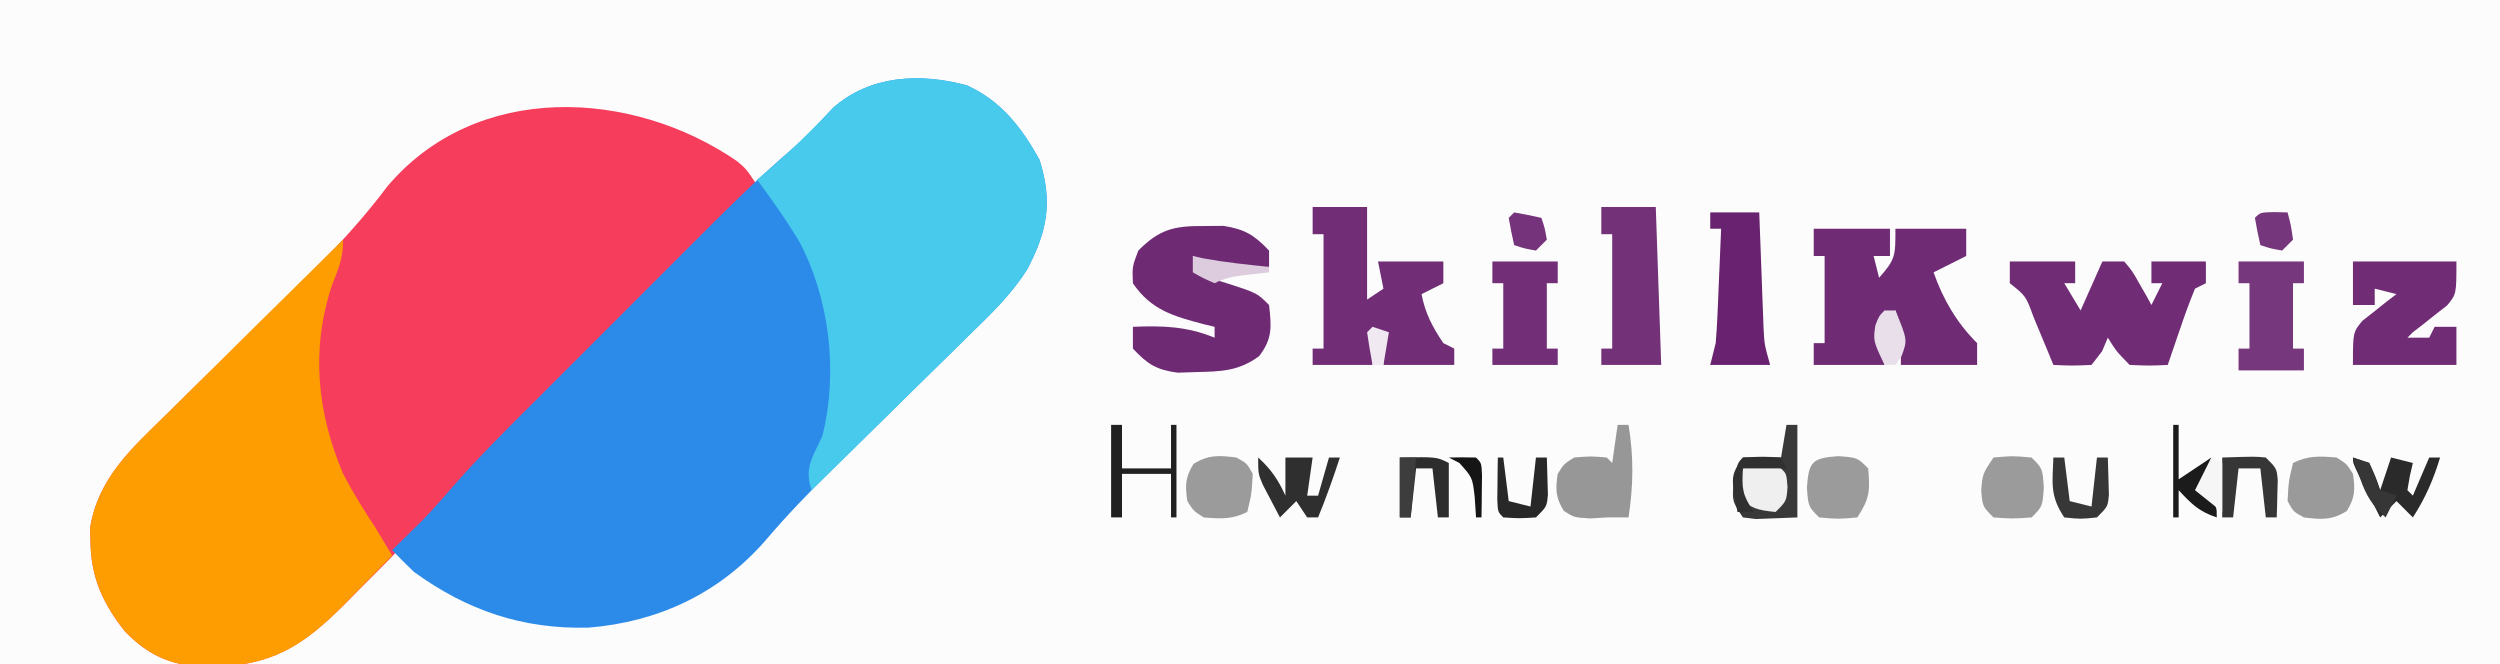 <?xml version="1.0" encoding="UTF-8"?>
<svg version="1.1" xmlns="http://www.w3.org/2000/svg" width="459" height="122">
<rect width="100%" height="100%" fill="#808080" stroke="none"/>
<path d="M0 0 C151.47 0 302.94 0 459 0 C459 40.26 459 80.52 459 122 C307.53 122 156.06 122 0 122 C0 81.74 0 41.48 0 0 Z " fill="#FDFCFD" transform="translate(0,0)"/>
<path d="M0 0 C1.707 1.43 1.707 1.43 3.707 4.43 C3.008 5.126 2.31 5.822 1.59 6.54 C-5.018 13.127 -11.623 19.718 -18.226 26.311 C-21.62 29.7 -25.015 33.087 -28.412 36.473 C-31.695 39.745 -34.976 43.02 -38.254 46.296 C-39.501 47.541 -40.748 48.785 -41.997 50.028 C-47.812 55.819 -53.594 61.578 -58.922 67.828 C-62.187 71.642 -65.809 75.131 -69.355 78.68 C-70.132 79.469 -70.909 80.257 -71.709 81.07 C-79.763 89.145 -85.48 92.78 -97.093 92.887 C-103.489 92.747 -107.723 91.042 -112.293 86.43 C-116.287 81.411 -118.575 76.563 -118.668 70.117 C-118.696 69.234 -118.725 68.351 -118.754 67.441 C-117.34 58.203 -110.968 52.597 -104.559 46.375 C-103.596 45.425 -102.634 44.474 -101.674 43.522 C-99.154 41.028 -96.622 38.546 -94.088 36.067 C-90.045 32.11 -86.015 28.14 -81.992 24.163 C-80.601 22.792 -79.203 21.429 -77.805 20.066 C-72.845 15.181 -68.341 10.203 -64.158 4.633 C-47.784 -14.708 -19.227 -13.199 0 0 Z " fill="#F63D5C" transform="translate(135.293,29.57)"/>
<path d="M0 0 C6.319 2.83 10.107 7.794 13.398 13.719 C15.781 21.396 14.87 26.614 11.187 33.683 C8.221 38.427 4.318 42.138 0.312 46.008 C-1.017 47.323 -1.017 47.323 -2.373 48.665 C-4.713 50.976 -7.062 53.276 -9.418 55.57 C-12.727 58.799 -16.017 62.047 -19.308 65.294 C-21.055 67.014 -22.805 68.731 -24.561 70.443 C-28.877 74.672 -33.018 78.963 -36.931 83.57 C-45.4 93.286 -56.64 98.565 -69.484 99.582 C-81.563 99.87 -91.683 96.44 -101.477 89.344 C-102.838 88.039 -104.179 86.712 -105.477 85.344 C-104.98 84.859 -104.484 84.374 -103.973 83.875 C-103.293 83.205 -102.614 82.534 -101.914 81.844 C-100.922 80.869 -100.922 80.869 -99.91 79.875 C-98.043 77.933 -96.303 75.978 -94.561 73.93 C-89.537 68.175 -84.104 62.827 -78.699 57.434 C-77.562 56.296 -76.426 55.158 -75.289 54.021 C-72.918 51.648 -70.545 49.277 -68.171 46.908 C-65.148 43.89 -62.129 40.868 -59.111 37.844 C-56.768 35.497 -54.423 33.153 -52.076 30.81 C-50.963 29.697 -49.85 28.584 -48.739 27.47 C-43.316 22.038 -37.89 16.661 -32.034 11.688 C-29.338 9.361 -26.957 6.743 -24.531 4.141 C-17.644 -1.882 -8.626 -2.286 0 0 Z " fill="#2C8BE9" transform="translate(177.477,15.656)"/>
<path d="M0 0 C0 3.319 -0.791 5.176 -2 8.25 C-5.971 20.008 -4.805 31.671 0 43 C1.818 46.47 3.843 49.733 6 53 C7.007 54.663 8.008 56.328 9 58 C6.633 60.425 4.255 62.838 1.875 65.25 C1.21 65.932 0.545 66.614 -0.141 67.316 C-7.854 75.105 -13.672 78.355 -24.8 78.458 C-31.196 78.317 -35.43 76.612 -40 72 C-43.994 66.982 -46.282 62.134 -46.375 55.688 C-46.403 54.804 -46.432 53.921 -46.461 53.012 C-45.058 43.848 -38.763 38.227 -32.422 32.031 C-31.495 31.11 -30.569 30.189 -29.614 29.241 C-27.17 26.812 -24.714 24.395 -22.256 21.981 C-19.741 19.508 -17.238 17.023 -14.734 14.539 C-9.834 9.681 -4.921 4.837 0 0 Z " fill="#FE9D02" transform="translate(63,44)"/>
<path d="M0 0 C6.319 2.83 10.107 7.794 13.398 13.719 C15.788 21.42 14.854 26.618 11.163 33.706 C8.31 38.297 4.589 41.89 0.723 45.633 C-0.114 46.462 -0.95 47.291 -1.812 48.146 C-4.459 50.766 -7.124 53.367 -9.789 55.969 C-11.598 57.753 -13.406 59.538 -15.213 61.324 C-19.621 65.678 -24.043 70.016 -28.477 74.344 C-29.875 70.148 -28.249 68.298 -26.477 64.344 C-23.56 52.637 -25.145 39.089 -30.852 28.469 C-33.194 24.616 -35.784 20.959 -38.477 17.344 C-37.992 16.931 -37.507 16.519 -37.008 16.094 C-32.609 12.304 -28.49 8.389 -24.531 4.141 C-17.644 -1.882 -8.626 -2.286 0 0 Z " fill="#48CAED" transform="translate(177.477,15.656)"/>
<path d="M0 0 C4.62 0 9.24 0 14 0 C14 1.65 14 3.3 14 5 C13.01 5 12.02 5 11 5 C11.33 6.32 11.66 7.64 12 9 C15.028 5.594 15 4.982 15 0 C19.29 0 23.58 0 28 0 C28 1.65 28 3.3 28 5 C26.02 5.99 24.04 6.98 22 8 C23.756 12.976 26.256 17.256 30 21 C30 22.32 30 23.64 30 25 C25.38 25 20.76 25 16 25 C16 23.02 16 21.04 16 19 C15.561 16.734 15.561 16.734 15 15 C14.01 15.66 13.02 16.32 12 17 C12.33 19.64 12.66 22.28 13 25 C8.71 25 4.42 25 0 25 C0 23.68 0 22.36 0 21 C0.66 21 1.32 21 2 21 C2 15.72 2 10.44 2 5 C1.34 5 0.68 5 0 5 C0 3.35 0 1.7 0 0 Z " fill="#6F2C75" transform="translate(333,42)"/>
<path d="M0 0 C1.196 -0.01 2.393 -0.021 3.625 -0.031 C7.559 0.588 9.265 1.641 12 4.5 C12 5.49 12 6.48 12 7.5 C2.59 7.869 2.59 7.869 -2 5.5 C-1.67 6.49 -1.34 7.48 -1 8.5 C1.489 9.678 1.489 9.678 4.438 10.562 C9.805 12.305 9.805 12.305 12 14.5 C12.442 18.481 12.663 20.631 10.188 23.875 C6.452 26.65 3.158 26.714 -1.375 26.812 C-2.496 26.85 -3.618 26.887 -4.773 26.926 C-8.688 26.409 -10.319 25.367 -13 22.5 C-13 21.18 -13 19.86 -13 18.5 C-7.561 18.282 -3.129 18.396 2 20.5 C2 19.84 2 19.18 2 18.5 C1.336 18.341 0.672 18.183 -0.012 18.02 C-5.493 16.571 -9.68 15.422 -13 10.5 C-13.125 7.438 -13.125 7.438 -12 4.5 C-8.135 0.6 -5.427 -0.047 0 0 Z " fill="#6F2A74" transform="translate(221,41.5)"/>
<path d="M0 0 C3.3 0 6.6 0 10 0 C10 5.61 10 11.22 10 17 C10.99 16.34 11.98 15.68 13 15 C12.67 13.35 12.34 11.7 12 10 C15.96 10 19.92 10 24 10 C24 11.32 24 12.64 24 14 C22.02 14.99 22.02 14.99 20 16 C20.646 19.489 22.019 22.068 24 25 C24.66 25.33 25.32 25.66 26 26 C26 26.99 26 27.98 26 29 C21.71 29 17.42 29 13 29 C13 27.02 13 25.04 13 23 C12.34 23 11.68 23 11 23 C11 24.98 11 26.96 11 29 C7.37 29 3.74 29 0 29 C0 28.01 0 27.02 0 26 C0.66 26 1.32 26 2 26 C2 19.07 2 12.14 2 5 C1.34 5 0.68 5 0 5 C0 3.35 0 1.7 0 0 Z " fill="#712E77" transform="translate(241,38)"/>
<path d="M0 0 C3.96 0 7.92 0 12 0 C12 1.32 12 2.64 12 4 C11.34 4 10.68 4 10 4 C10.99 5.65 11.98 7.3 13 9 C14.32 6.03 15.64 3.06 17 0 C18.32 0 19.64 0 21 0 C22.484 1.75 22.484 1.75 23.75 4 C24.178 4.742 24.606 5.485 25.047 6.25 C25.361 6.827 25.676 7.405 26 8 C26.66 6.68 27.32 5.36 28 4 C27.34 4 26.68 4 26 4 C26 2.68 26 1.36 26 0 C29.3 0 32.6 0 36 0 C36 1.32 36 2.64 36 4 C35.34 4.33 34.68 4.66 34 5 C33.042 7.349 32.182 9.662 31.375 12.062 C31.146 12.726 30.916 13.389 30.68 14.072 C30.113 15.713 29.556 17.356 29 19 C25.652 19.156 25.652 19.156 22 19 C19.562 16.5 19.562 16.5 18 14 C17.474 15.238 17.474 15.238 16.938 16.5 C15.978 17.738 15.978 17.738 15 19 C11.379 19.156 11.379 19.156 8 19 C7.59 18.001 7.18 17.002 6.758 15.973 C6.214 14.669 5.67 13.366 5.125 12.062 C4.856 11.403 4.586 10.744 4.309 10.064 C2.953 6.354 2.953 6.354 0 4 C0 2.68 0 1.36 0 0 Z " fill="#702C75" transform="translate(369,48)"/>
<path d="M0 0 C6.27 0 12.54 0 19 0 C19 6 19 6 17.285 8.082 C16.552 8.653 15.818 9.224 15.062 9.812 C14.332 10.396 13.601 10.98 12.848 11.582 C12.238 12.05 11.628 12.518 11 13 C10.67 13.33 10.34 13.66 10 14 C11.32 14 12.64 14 14 14 C14.33 13.34 14.66 12.68 15 12 C16.32 12 17.64 12 19 12 C19 14.31 19 16.62 19 19 C12.73 19 6.46 19 0 19 C0 13 0 13 1.75 10.883 C2.493 10.303 3.235 9.723 4 9.125 C4.742 8.529 5.485 7.934 6.25 7.32 C6.827 6.885 7.405 6.449 8 6 C6.68 5.67 5.36 5.34 4 5 C4 5.99 4 6.98 4 8 C2.68 8 1.36 8 0 8 C0 5.36 0 2.72 0 0 Z " fill="#702C75" transform="translate(432,48)"/>
<path d="M0 0 C3.3 0 6.6 0 10 0 C10.33 9.57 10.66 19.14 11 29 C7.37 29 3.74 29 0 29 C0 28.01 0 27.02 0 26 C0.66 26 1.32 26 2 26 C2 19.07 2 12.14 2 5 C1.34 5 0.68 5 0 5 C0 3.35 0 1.7 0 0 Z " fill="#733178" transform="translate(294,38)"/>
<path d="M0 0 C2.97 0 5.94 0 9 0 C9.025 0.706 9.05 1.412 9.076 2.14 C9.192 5.343 9.315 8.547 9.438 11.75 C9.477 12.861 9.516 13.972 9.557 15.117 C9.619 16.722 9.619 16.722 9.684 18.359 C9.72 19.344 9.757 20.328 9.795 21.343 C9.945 24.254 9.945 24.254 11 28 C7.37 28 3.74 28 0 28 C0.33 26.68 0.66 25.36 1 24 C1.143 22.341 1.245 20.679 1.316 19.016 C1.358 18.081 1.4 17.146 1.443 16.184 C1.483 15.216 1.522 14.247 1.562 13.25 C1.606 12.266 1.649 11.283 1.693 10.27 C1.799 7.846 1.901 5.423 2 3 C1.34 3 0.68 3 0 3 C0 2.01 0 1.02 0 0 Z " fill="#69226F" transform="translate(314,39)"/>
<path d="M0 0 C3.96 0 7.92 0 12 0 C12 1.32 12 2.64 12 4 C11.34 4 10.68 4 10 4 C10 7.96 10 11.92 10 16 C10.66 16 11.32 16 12 16 C12 17.32 12 18.64 12 20 C8.04 20 4.08 20 0 20 C0 18.68 0 17.36 0 16 C0.66 16 1.32 16 2 16 C2 12.04 2 8.08 2 4 C1.34 4 0.68 4 0 4 C0 2.68 0 1.36 0 0 Z " fill="#77377C" transform="translate(411,48)"/>
<path d="M0 0 C3.96 0 7.92 0 12 0 C12 1.32 12 2.64 12 4 C11.34 4 10.68 4 10 4 C10 7.96 10 11.92 10 16 C10.66 16 11.32 16 12 16 C12 16.99 12 17.98 12 19 C8.04 19 4.08 19 0 19 C0 18.01 0 17.02 0 16 C0.66 16 1.32 16 2 16 C2 12.04 2 8.08 2 4 C1.34 4 0.68 4 0 4 C0 2.68 0 1.36 0 0 Z " fill="#722F77" transform="translate(274,48)"/>
<path d="M0 0 C0.66 0 1.32 0 2 0 C2.97 5.93 2.893 11.064 2 17 C0.68 17 -0.64 17 -2 17 C-3.011 17.062 -4.021 17.124 -5.062 17.188 C-8 17 -8 17 -9.875 15.812 C-11.407 13.345 -11.428 11.855 -11 9 C-9.875 7.188 -9.875 7.188 -8 6 C-4.875 5.75 -4.875 5.75 -2 6 C-1.67 6.33 -1.34 6.66 -1 7 C-0.67 4.69 -0.34 2.38 0 0 Z " fill="#979797" transform="translate(297,78)"/>
<path d="M0 0 C0.66 0 1.32 0 2 0 C2 5.61 2 11.22 2 17 C0.391 17.062 -1.218 17.124 -2.875 17.188 C-3.78 17.222 -4.685 17.257 -5.617 17.293 C-6.797 17.148 -6.797 17.148 -8 17 C-10 14 -10 14 -9.688 10.375 C-9 7 -9 7 -8 6 C-5.667 5.959 -3.333 5.958 -1 6 C-0.67 4.02 -0.34 2.04 0 0 Z " fill="#393939" transform="translate(328,78)"/>
<path d="M0 0 C1.875 1.188 1.875 1.188 3 3 C3.428 5.855 3.407 7.345 1.875 9.812 C-0.872 11.552 -2.818 11.398 -6 11 C-7.938 9.938 -7.938 9.938 -9 8 C-8.812 4.375 -8.812 4.375 -8 1 C-5.201 -0.399 -3.095 -0.253 0 0 Z " fill="#9A9A9A" transform="translate(429,84)"/>
<path d="M0 0 C1.938 1.062 1.938 1.062 3 3 C2.812 6.625 2.812 6.625 2 10 C-0.799 11.399 -2.905 11.253 -6 11 C-7.875 9.812 -7.875 9.812 -9 8 C-9.428 5.145 -9.407 3.655 -7.875 1.188 C-5.128 -0.552 -3.182 -0.398 0 0 Z " fill="#9B9B9B" transform="translate(227,84)"/>
<path d="M0 0 C3.5 -0.312 3.5 -0.312 7 0 C9 2 9 2 9.25 5.5 C9 9 9 9 7 11 C3.5 11.25 3.5 11.25 0 11 C-2 9 -2 9 -2.25 6.062 C-2 3 -2 3 0 0 Z " fill="#9B9B9B" transform="translate(366,84)"/>
<path d="M0 0 C3.5 0.25 3.5 0.25 5.5 2.25 C5.845 6.303 5.802 7.798 3.5 11.25 C0 11.562 0 11.562 -3.5 11.25 C-5.5 9.25 -5.5 9.25 -5.75 5.75 C-5.409 0.976 -4.774 0.341 0 0 Z " fill="#9B9B9B" transform="translate(337.5,83.75)"/>
<path d="M0 0 C2.341 2.128 3.707 4.116 5 7 C5 4.69 5 2.38 5 0 C6.667 0 8.333 0 10 0 C9.67 2.31 9.34 4.62 9 7 C9.66 7 10.32 7 11 7 C11.66 4.69 12.32 2.38 13 0 C13.66 0 14.32 0 15 0 C13.787 3.724 12.491 7.378 11 11 C10.34 11 9.68 11 9 11 C8.34 10.01 7.68 9.02 7 8 C6.01 8.99 5.02 9.98 4 11 C3.326 9.733 2.661 8.461 2 7.188 C1.629 6.48 1.258 5.772 0.875 5.043 C0 3 0 3 0 0 Z " fill="#2F2F2F" transform="translate(231,84)"/>
<path d="M0 0 C0.99 0.33 1.98 0.66 3 1 C4.188 3.562 4.188 3.562 5 6 C5.33 5.01 5.66 4.02 6 3 C6.33 2.01 6.66 1.02 7 0 C8.32 0.33 9.64 0.66 11 1 C10.814 1.804 10.629 2.609 10.438 3.438 C10.221 4.706 10.221 4.706 10 6 C10.33 6.33 10.66 6.66 11 7 C11.99 4.69 12.98 2.38 14 0 C14.66 0 15.32 0 16 0 C14.775 4.053 13.301 7.444 11 11 C10.01 10.01 9.02 9.02 8 8 C7.01 8.99 6.02 9.98 5 11 C4.164 9.355 3.331 7.709 2.5 6.062 C2.036 5.146 1.572 4.229 1.094 3.285 C0 1 0 1 0 0 Z " fill="#2A2A2A" transform="translate(432,84)"/>
<path d="M0 0 C1 1 1 1 1.188 3.438 C1 6 1 6 -1 8 C-4.297 7.67 -5.623 7.377 -8 5 C-7.75 2.438 -7.75 2.438 -7 0 C-4.316 -1.342 -2.847 -0.73 0 0 Z " fill="#EFEFEF" transform="translate(327,86)"/>
<path d="M0 0 C0.66 0 1.32 0 2 0 C2 2.64 2 5.28 2 8 C4.97 8 7.94 8 11 8 C11 5.36 11 2.72 11 0 C11.33 0 11.66 0 12 0 C12 5.61 12 11.22 12 17 C11.67 17 11.34 17 11 17 C11 14.36 11 11.72 11 9 C8.03 9 5.06 9 2 9 C2 11.64 2 14.28 2 17 C1.34 17 0.68 17 0 17 C0 11.39 0 5.78 0 0 Z " fill="#212121" transform="translate(204,78)"/>
<path d="M0 0 C6.75 -0.125 6.75 -0.125 9 1 C9 4.3 9 7.6 9 11 C8.34 11 7.68 11 7 11 C6.67 8.03 6.34 5.06 6 2 C5.01 2 4.02 2 3 2 C2.67 4.97 2.34 7.94 2 11 C1.34 11 0.68 11 0 11 C0 7.37 0 3.74 0 0 Z " fill="#2D2D2D" transform="translate(257,84)"/>
<path d="M0 0 C6.055 -0.195 6.055 -0.195 8 0 C10 2 10 2 10.195 4.164 C10.172 4.976 10.149 5.788 10.125 6.625 C10.107 7.442 10.089 8.26 10.07 9.102 C10.036 10.041 10.036 10.041 10 11 C9.34 11 8.68 11 8 11 C7.67 8.03 7.34 5.06 7 2 C5.68 2 4.36 2 3 2 C2.67 4.97 2.34 7.94 2 11 C1.34 11 0.68 11 0 11 C0 7.37 0 3.74 0 0 Z " fill="#363636" transform="translate(408,84)"/>
<path d="M0 0 C0.66 0 1.32 0 2 0 C2.33 2.64 2.66 5.28 3 8 C4.32 8.33 5.64 8.66 7 9 C7.33 6.03 7.66 3.06 8 0 C8.66 0 9.32 0 10 0 C10.054 1.458 10.093 2.916 10.125 4.375 C10.148 5.187 10.171 5.999 10.195 6.836 C10 9 10 9 8 11 C5 11.312 5 11.312 2 11 C-0.679 6.981 -0.156 4.758 0 0 Z " fill="#373737" transform="translate(377,84)"/>
<path d="M0 0 C0.33 0 0.66 0 1 0 C1 3.3 1 6.6 1 10 C2.98 8.68 4.96 7.36 7 6 C6.34 7.98 5.68 9.96 5 12 C5.495 12.454 5.99 12.908 6.5 13.375 C8 15 8 15 8 17 C4.665 15.888 3.363 14.526 1 12 C1 13.65 1 15.3 1 17 C0.67 17 0.34 17 0 17 C0 11.39 0 5.78 0 0 Z " fill="#1B1B1B" transform="translate(399,78)"/>
<path d="M0 0 C1.207 0.031 1.207 0.031 2.438 0.062 C3.062 2.438 3.062 2.438 3.438 5.062 C2.777 5.723 2.118 6.383 1.438 7.062 C-0.688 6.688 -0.688 6.688 -2.562 6.062 C-2.945 4.406 -3.276 2.738 -3.562 1.062 C-2.562 0.062 -2.562 0.062 0 0 Z " fill="#76367C" transform="translate(417.562,38.938)"/>
<path d="M0 0 C0.33 0 0.66 0 1 0 C1.33 2.64 1.66 5.28 2 8 C3.32 8.33 4.64 8.66 6 9 C6.33 6.03 6.66 3.06 7 0 C7.66 0 8.32 0 9 0 C9.054 1.458 9.093 2.916 9.125 4.375 C9.148 5.187 9.171 5.999 9.195 6.836 C9 9 9 9 7 11 C3.938 11.188 3.938 11.188 1 11 C0 10 0 10 -0.098 7.715 C-0.086 6.798 -0.074 5.882 -0.062 4.938 C-0.053 4.018 -0.044 3.099 -0.035 2.152 C-0.024 1.442 -0.012 0.732 0 0 Z " fill="#282828" transform="translate(275,84)"/>
<path d="M0 0 C1.675 0.286 3.344 0.618 5 1 C5.625 2.875 5.625 2.875 6 5 C5.34 5.66 4.68 6.32 4 7 C1.875 6.625 1.875 6.625 0 6 C-0.382 4.344 -0.714 2.675 -1 1 C-0.67 0.67 -0.34 0.34 0 0 Z " fill="#74337A" transform="translate(278,39)"/>
<path d="M0 0 C0.66 0 1.32 0 2 0 C4.215 5.415 4.215 5.415 3.125 8.375 C2.754 8.911 2.382 9.447 2 10 C1.34 10 0.68 10 0 10 C-2.082 5.591 -2.082 5.591 -1.688 2.75 C-1 1 -1 1 0 0 Z " fill="#E9DFEA" transform="translate(346,57)"/>
<path d="M0 0 C0.66 0.33 1.32 0.66 2 1 C2 3.97 2 6.94 2 10 C0.35 8.68 -1.3 7.36 -3 6 C-2 4 -1 2 0 0 Z " fill="#F6F6F6" transform="translate(406,84)"/>
<path d="M0 0 C0.639 0.144 1.279 0.289 1.938 0.438 C5.938 1.172 9.955 1.586 14 2 C14 2.33 14 2.66 14 3 C12.721 3.144 11.443 3.289 10.125 3.438 C7.743 3.706 6.155 3.922 4 5 C1.875 4.062 1.875 4.062 0 3 C0 2.01 0 1.02 0 0 Z " fill="#DCCCDD" transform="translate(219,47)"/>
<path d="M0 0 C3.625 -0.188 3.625 -0.188 7 0 C7.33 0.66 7.66 1.32 8 2 C5.36 2 2.72 2 0 2 C-0.201 5.716 -0.152 6.772 2 10 C1.01 10 0.02 10 -1 10 C-2.25 3.375 -2.25 3.375 0 0 Z " fill="#303030" transform="translate(320,84)"/>
<path d="M0 0 C0.99 0.33 1.98 0.66 3 1 C3.667 2.667 4.333 4.333 5 6 C5.99 6.33 6.98 6.66 8 7 C7.34 8.32 6.68 9.64 6 11 C3.521 8.799 2.388 6.936 1.312 3.812 C1.061 3.097 0.81 2.382 0.551 1.645 C0.369 1.102 0.187 0.559 0 0 Z " fill="#363636" transform="translate(432,84)"/>
<path d="M0 0 C0.99 0 1.98 0 3 0 C2.67 3.63 2.34 7.26 2 11 C1.34 11 0.68 11 0 11 C0 7.37 0 3.74 0 0 Z " fill="#3D3D3D" transform="translate(257,84)"/>
<path d="M0 0 C0.99 0.33 1.98 0.66 3 1 C2.67 2.98 2.34 4.96 2 7 C1.34 7 0.68 7 0 7 C-0.381 5.009 -0.713 3.007 -1 1 C-0.67 0.67 -0.34 0.34 0 0 Z " fill="#F0E9F1" transform="translate(252,60)"/>
<path d="M0 0 C1.666 -0.043 3.334 -0.041 5 0 C6 1 6 1 6.098 3.285 C6.086 4.202 6.074 5.118 6.062 6.062 C6.053 6.982 6.044 7.901 6.035 8.848 C6.024 9.558 6.012 10.268 6 11 C5.67 11 5.34 11 5 11 C4.918 9.742 4.835 8.484 4.75 7.188 C4.334 3.662 4.334 3.662 1.938 1 C1.298 0.67 0.659 0.34 0 0 Z " fill="#151515" transform="translate(266,84)"/>
</svg>

